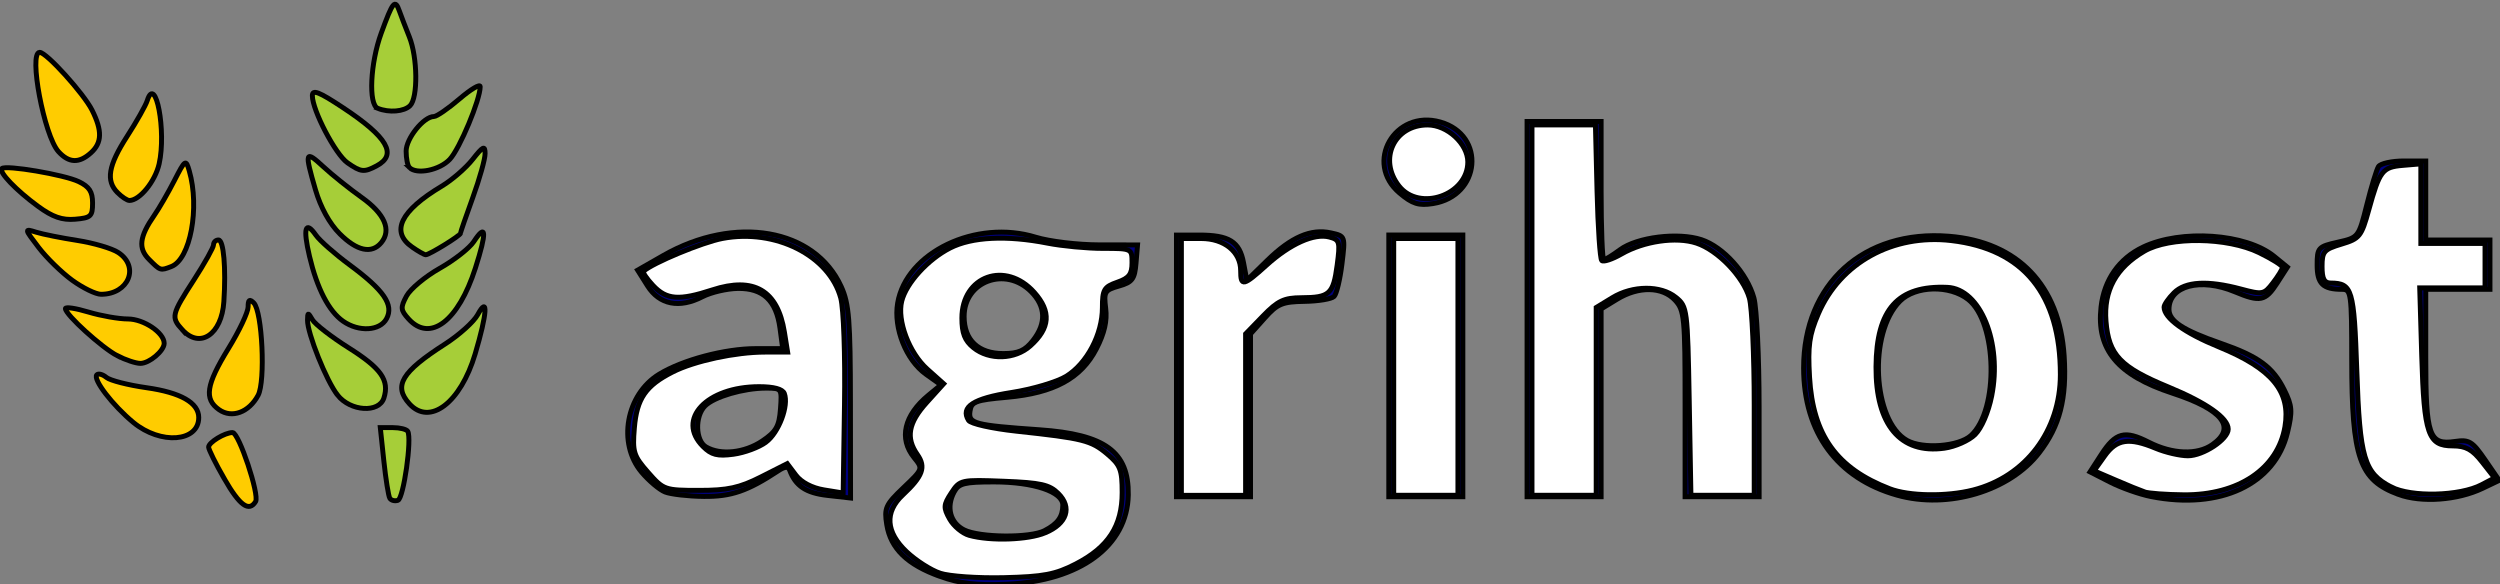 <?xml version="1.0" encoding="UTF-8" standalone="no"?>
<!-- Created with Inkscape (http://www.inkscape.org/) -->

<svg
   xmlns:dc="http://purl.org/dc/elements/1.1/"
   xmlns:cc="http://creativecommons.org/ns#"
   xmlns:rdf="http://www.w3.org/1999/02/22-rdf-syntax-ns#"
   xmlns:svg="http://www.w3.org/2000/svg"
   xmlns="http://www.w3.org/2000/svg"
   xmlns:sodipodi="http://sodipodi.sourceforge.net/DTD/sodipodi-0.dtd"
   xmlns:inkscape="http://www.inkscape.org/namespaces/inkscape"
   width="383.326mm"
   height="89.609mm"
   viewBox="0 0 383.326 89.609"
   version="1.1"
   id="svg8"
   inkscape:version="0.92.2 (5c3e80d, 2017-08-06)">
  <rect x="0" y="0" width="383.326" height="89.609" fill="#808080" stroke="none"/>
  <defs
     id="defs2" />
  <sodipodi:namedview
     id="base"
     pagecolor="#ffffff"
     bordercolor="#666666"
     borderopacity="1.0"
     inkscape:pageopacity="0.0"
     inkscape:pageshadow="2"
     inkscape:zoom="0.24748737"
     inkscape:cx="1588.7284"
     inkscape:cy="260.3215"
     inkscape:document-units="mm"
     inkscape:current-layer="layer1"
     showgrid="false"
     fit-margin-top="0"
     fit-margin-left="0"
     fit-margin-right="0"
     fit-margin-bottom="0"
     inkscape:window-width="1366"
     inkscape:window-height="715"
     inkscape:window-x="-8"
     inkscape:window-y="-8"
     inkscape:window-maximized="1" />
  <g
     inkscape:label="Layer 1"
     inkscape:groupmode="layer"
     id="layer1"
     transform="translate(99.221,-166.181)">
    <g
       id="g3899">
      <path
         transform="scale(0.265)"
         inkscape:connector-curvature="0"
         id="path3721"
         d="M 10.338,911.752 C 7.067,910.428 0.96,905.268 -3.233,900.285 -17.253,883.623 -12.174,855.316 6.931,843.639 20.584,835.294 45.065,828.805 62.895,828.805 H 78.467 l -1.589,-11.848 c -2.139,-15.946 -9.798,-23.162 -24.373,-22.961 -6.332,0.087 -15.546,2.245 -20.476,4.794 -13.368,6.913 -24.909,4.641 -31.777,-6.254 l -5.752,-9.126 14.849,-8.48 c 41.561,-23.736 87.69,-15.656 102.996,18.042 4.503,9.912 5.254,19.385 5.308,66.918 l 0.063,55.372 -13.398,-1.51 c -12.396,-1.397 -18.475,-5.471 -21.846,-14.638 -0.827,-2.249 -2.719,-2.14 -6.532,0.375 -17.766,11.723 -27.344,15.021 -43.111,14.849 -9.098,-0.1 -19.219,-1.264 -22.49,-2.587 z m 56.239,-29.468 c 8.098,-5.44 9.854,-8.521 10.587,-18.571 0.869,-11.912 0.771,-12.049 -8.571,-12.034 -12.864,0.022 -29.752,4.98 -35.068,10.296 -5.976,5.976 -5.608,20.119 0.618,23.745 8.399,4.892 22.217,3.428 32.435,-3.436 z"
         style="fill:#000080;stroke:#000000;stroke-width:2.857" />
      <path
         transform="scale(0.265)"
         inkscape:connector-curvature="0"
         id="path3723"
         d="m 169.539,960.641 c -18.996,-6.769 -28.629,-16.105 -30.871,-29.921 -1.569,-9.672 -0.693,-11.619 9.672,-21.478 11.334,-10.782 11.368,-10.879 6.1,-17.384 -8.906,-10.999 -5.787,-24.484 8.354,-36.124 l 7.204,-5.929 -8.674,-6.177 c -11.46,-8.16 -18.815,-26.637 -16.369,-41.117 4.979,-29.473 45.434,-48.799 79.902,-38.171 7.857,2.423 24.328,4.419 36.601,4.436 l 22.315,0.031 -0.887,10.624 c -0.764,9.154 -2.128,10.977 -9.857,13.18 -8.309,2.368 -8.875,3.323 -7.679,12.948 0.898,7.224 -0.722,14.31 -5.315,23.249 -8.83,17.184 -24.543,25.731 -51.776,28.164 -18.299,1.635 -20.643,2.521 -21.437,8.101 -1.014,7.126 2.496,8.06 40.183,10.689 38.064,2.655 51.791,12.722 51.414,37.704 -0.448,29.604 -28.092,49.892 -70.396,51.665 -17.47,0.732 -26.933,-0.371 -38.484,-4.488 z m 60.506,-26.549 c 7.612,-4.007 10.425,-7.956 10.483,-14.718 0.066,-7.713 -16.853,-13.426 -39.764,-13.426 -17.235,0 -20.424,0.808 -23.128,5.862 -4.67,8.726 -2.262,17.821 5.793,21.882 8.962,4.518 38.315,4.77 46.616,0.4 z M 223.221,824.134 c 7.855,-9.986 7.479,-19.745 -1.091,-28.316 -14.85,-14.85 -38.701,-5.966 -38.701,14.416 0,13.643 8.23,21.429 22.65,21.429 8.719,0 12.541,-1.678 17.143,-7.528 z"
         style="fill:#000080;stroke:#000000;stroke-width:2.857" />
      <path
         transform="scale(0.265)"
         inkscape:connector-curvature="0"
         id="path3725"
         d="m 306.286,838.805 v -75.714 h 13.045 c 17.409,0 23.473,3.763 25.766,15.988 l 1.914,10.204 11.78,-11.501 c 13.868,-13.54 25.296,-18.484 36.855,-15.946 8.355,1.835 8.365,1.863 6.403,17.975 -1.081,8.875 -3.116,17.333 -4.522,18.795 -1.407,1.462 -9.122,2.753 -17.145,2.87 -12.731,0.185 -15.647,1.397 -22.913,9.53 l -8.326,9.318 v 47.098 47.098 h -21.429 -21.429 z"
         style="fill:#000080;stroke:#000000;stroke-width:2.857" />
      <path
         transform="scale(0.265)"
         inkscape:connector-curvature="0"
         id="path3727"
         d="M 429.143,838.805 V 763.091 H 450.571 472 v 75.714 75.714 h -21.429 -21.429 z"
         style="fill:#000080;stroke:#000000;stroke-width:2.857" />
      <path
         transform="scale(0.265)"
         inkscape:connector-curvature="0"
         id="path3729"
         d="m 435.413,738.835 c -20.757,-17.466 -2.97,-48.616 23.502,-41.158 26.637,7.504 23.484,42.817 -4.216,47.223 -8.257,1.313 -11.867,0.178 -19.286,-6.065 z"
         style="fill:#000080;stroke:#000000;stroke-width:2.857" />
      <path
         transform="scale(0.265)"
         inkscape:connector-curvature="0"
         id="path3741"
         d="M 509.143,805.948 V 697.377 H 530.571 552 v 40 c 0,22 0.695,40 1.544,40 0.849,0 5.057,-2.597 9.351,-5.772 9.927,-7.339 33.673,-10.278 47.14,-5.833 12.7,4.191 26.395,19.378 30.364,33.67 1.648,5.936 3.004,34.257 3.013,62.935 l 0.016,52.143 H 622 600.571 v -53.747 c 0,-50.14 -0.391,-54.167 -5.826,-60 -7.369,-7.91 -21.039,-8.143 -33.46,-0.57 L 552,805.864 v 54.328 54.328 h -21.429 -21.429 z"
         style="fill:#000080;stroke:#000000;stroke-width:2.857" />
      <path
         transform="scale(0.265)"
         inkscape:connector-curvature="0"
         id="path3743"
         d="m 723.287,913.632 c -34.664,-9.74 -54.083,-36.141 -54.129,-73.594 -0.059,-48.719 34.702,-80.218 84.147,-76.249 39.752,3.191 63.987,28.404 66.614,69.301 1.587,24.717 -2.476,40.487 -14.427,55.992 -17.106,22.193 -52.729,32.831 -82.206,24.549 z m 42.676,-34.535 c 16.29,-14.742 15.266,-65.475 -1.59,-78.733 -10.768,-8.47 -30.492,-7.985 -39.448,0.97 -18.441,18.441 -15.885,69.288 4.051,80.571 9.124,5.164 29.922,3.585 36.987,-2.808 z"
         style="fill:#000080;stroke:#000000;stroke-width:2.857" />
      <path
         transform="scale(0.265)"
         inkscape:connector-curvature="0"
         id="path3745"
         d="m 870.125,914.401 c -6.531,-1.292 -17.134,-5.033 -23.563,-8.312 l -11.688,-5.963 6.42,-9.934 c 8.375,-12.959 13.65,-14.345 27.572,-7.243 13.676,6.977 28.047,7.527 36.783,1.408 14.099,-9.875 6.112,-20.187 -23.031,-29.733 -31.894,-10.447 -44.146,-25.224 -41.366,-49.891 1.775,-15.747 10.363,-28.014 24.262,-34.656 22.053,-10.538 59.693,-7.908 75.888,5.303 l 7.701,6.282 -5.976,9.286 c -6.731,10.459 -9.839,11.095 -24.427,5 -19.954,-8.337 -38.131,-3.505 -38.131,10.138 0,6.788 8.01,12.036 30,19.656 21.798,7.553 30.115,13.647 36.697,26.888 4.604,9.263 4.841,12.379 1.881,24.72 -7.214,30.071 -38.994,44.971 -79.024,37.051 z"
         style="fill:#000080;stroke:#000000;stroke-width:2.857" />
      <path
         transform="scale(0.265)"
         inkscape:connector-curvature="0"
         id="path3747"
         d="m 1013.429,913.215 c -22.703,-8.333 -27.105,-20.987 -27.127,-77.981 -0.015,-38.225 -0.351,-40.714 -5.497,-40.714 -11.202,0 -14.519,-3.208 -14.519,-14.043 0,-10.089 0.551,-10.698 12.001,-13.266 11.908,-2.671 12.037,-2.838 16.727,-21.577 2.599,-10.387 5.632,-20.351 6.739,-22.143 1.107,-1.791 7.723,-3.257 14.702,-3.257 h 12.689 v 22.857 22.857 h 18.571 18.571 v 14.286 14.286 h -18.571 -18.571 v 39.454 c 0,45.277 1.899,50.745 16.862,48.549 8.235,-1.209 10.1,-0.076 17.438,10.588 l 8.216,11.942 -9.678,4.615 c -14.516,6.922 -35.234,8.436 -48.552,3.547 z"
         style="fill:#000080;stroke:#000000;stroke-width:2.857" />
      <path
         transform="scale(0.265)"
         inkscape:connector-curvature="0"
         id="path3749"
         d="m -155.857,689.77 c -5.452,-2.2 -4.338,-26.092 2.029,-43.51 6.713,-18.367 7.97,-19.911 10.468,-12.863 1.055,2.975 3.656,9.745 5.782,15.044 4.787,11.935 5.041,35.188 0.435,39.794 -3.467,3.467 -12.162,4.18 -18.714,1.536 z"
         style="fill:#a6ce38;fill-opacity:1;stroke:#000000;stroke-width:2.857" />
      <path
         transform="scale(0.265)"
         inkscape:connector-curvature="0"
         id="path3751"
         d="m -173.384,721.286 c -6.925,-4.851 -20.254,-30.307 -20.302,-38.775 -0.022,-3.835 3.757,-2.362 17.829,6.95 25.641,16.966 31.517,27.084 19.474,33.53 -7.375,3.947 -9.193,3.765 -17.001,-1.704 z"
         style="fill:#a6ce38;fill-opacity:1;stroke:#000000;stroke-width:2.857" />
      <path
         transform="scale(0.265)"
         inkscape:connector-curvature="0"
         id="path3753"
         d="m -137.524,724.043 c -1.048,-1.048 -1.905,-5.324 -1.905,-9.502 0,-7.357 10.183,-20.022 16.098,-20.022 1.58,0 8.247,-4.6 14.816,-10.223 6.569,-5.622 11.943,-8.805 11.943,-7.071 0,7.571 -11.884,35.982 -17.593,42.059 -5.917,6.299 -19.128,8.99 -23.359,4.759 z"
         style="fill:#a6ce38;fill-opacity:1;stroke:#000000;stroke-width:2.857" />
      <path
         transform="scale(0.265)"
         inkscape:connector-curvature="0"
         id="path3755"
         d="m -135.936,770.072 c -12.683,-8.883 -6.813,-20.947 17.174,-35.294 5.867,-3.509 13.888,-10.467 17.825,-15.462 6.062,-7.691 7.164,-8.205 7.191,-3.356 0.017,3.15 -3.183,14.588 -7.111,25.419 -3.929,10.831 -7.143,20.166 -7.143,20.744 0,1.284 -17.972,12.37 -20.079,12.385 -0.829,0.006 -4.365,-1.991 -7.857,-4.437 z"
         style="fill:#a6ce38;fill-opacity:1;stroke:#000000;stroke-width:2.857" />
      <path
         transform="scale(0.265)"
         inkscape:connector-curvature="0"
         id="path3757"
         d="m -177.883,762.351 c -5.848,-5.848 -11.055,-15.31 -14,-25.44 -6.419,-22.079 -6.046,-23.158 4.597,-13.311 5.107,4.725 15.071,12.708 22.143,17.74 13.352,9.5 17.387,18.856 11.298,26.193 -5.514,6.643 -14.053,4.802 -24.038,-5.183 z"
         style="fill:#a6ce38;fill-opacity:1;stroke:#000000;stroke-width:2.857" />
      <path
         transform="scale(0.265)"
         inkscape:connector-curvature="0"
         id="path3759"
         d="m -175.952,812.918 c -8.209,-5.75 -15.007,-18.901 -19.388,-37.506 -3.86,-16.392 -2.447,-21.042 3.718,-12.241 2.218,3.167 11.006,10.909 19.529,17.205 19.84,14.657 25.625,23.087 21.339,31.095 -3.826,7.149 -16.054,7.851 -25.197,1.447 z"
         style="fill:#a6ce38;fill-opacity:1;stroke:#000000;stroke-width:2.857" />
      <path
         transform="scale(0.265)"
         inkscape:connector-curvature="0"
         id="path3761"
         d="m -138.025,811.635 c -4.62,-5.105 -4.753,-6.571 -1.198,-13.213 2.199,-4.109 10.847,-11.336 19.218,-16.06 8.371,-4.724 17.242,-11.676 19.714,-15.448 7.275,-11.103 7.618,-5.522 0.941,15.29 -9.868,30.756 -26.217,43.197 -38.675,29.431 z"
         style="fill:#a6ce38;fill-opacity:1;stroke:#000000;stroke-width:2.857" />
      <path
         transform="scale(0.265)"
         inkscape:connector-curvature="0"
         id="path3763"
         d="m -137.557,860.723 c -9.368,-10.351 -4.57,-18.376 20.67,-34.573 8.138,-5.222 16.63,-12.868 18.87,-16.992 6.184,-11.381 5.49,-0.672 -1.472,22.707 -8.432,28.313 -26.302,41.859 -38.068,28.858 z"
         style="fill:#a6ce38;fill-opacity:1;stroke:#000000;stroke-width:2.857" />
      <path
         transform="scale(0.265)"
         inkscape:connector-curvature="0"
         id="path3765"
         d="m -179.105,855.711 c -6.458,-8.21 -17.515,-35.847 -17.38,-43.441 0.08,-4.517 0.3,-4.528 2.855,-0.15 1.522,2.608 11.026,9.958 21.118,16.332 18.656,11.782 23.478,18.678 20.225,28.926 -2.803,8.832 -19.371,7.803 -26.819,-1.666 z"
         style="fill:#a6ce38;fill-opacity:1;stroke:#000000;stroke-width:2.857" />
      <path
         transform="scale(0.265)"
         inkscape:connector-curvature="0"
         id="path3767"
         d="m -148.876,915.385 c -0.77,-1.262 -2.323,-10.972 -3.452,-21.579 l -2.052,-19.286 h 7.307 c 4.019,0 7.878,0.964 8.576,2.143 2.494,4.213 -2.425,38.849 -5.67,39.922 -1.82,0.602 -3.939,0.062 -4.709,-1.2 z"
         style="fill:#a6ce38;fill-opacity:1;stroke:#000000;stroke-width:2.857" />
      <path
         transform="scale(0.265)"
         inkscape:connector-curvature="0"
         id="path3769"
         d="m -247.668,864.145 c -8.763,-6.138 -7.506,-14.39 5.382,-35.34 6.284,-10.214 11.426,-21.079 11.427,-24.143 10e-4,-4.19 0.814,-4.759 3.278,-2.295 4.917,4.917 6.819,45.394 2.511,53.444 -5.303,9.909 -15.16,13.544 -22.598,8.334 z"
         style="fill:#ffcc00;fill-opacity:1;stroke:#000000;stroke-width:2.857" />
      <path
         transform="scale(0.265)"
         inkscape:connector-curvature="0"
         id="path3771"
         d="m -297.237,871.547 c -11.97,-9.866 -23.642,-25.102 -21.144,-27.599 0.919,-0.919 3.41,-0.228 5.535,1.535 2.125,1.763 12.576,4.44 23.224,5.948 19.777,2.801 30.194,8.751 30.194,17.246 0,14.217 -22.015,15.888 -37.808,2.87 z"
         style="fill:#ffcc00;fill-opacity:1;stroke:#000000;stroke-width:2.857" />
      <path
         transform="scale(0.265)"
         inkscape:connector-curvature="0"
         id="path3773"
         d="m -306.571,832.905 c -8.915,-4.614 -30,-23.772 -30,-27.257 0,-1.099 5.99,-0.195 13.311,2.008 7.321,2.203 17.607,4.006 22.857,4.006 9.1,0 20.974,7.972 20.974,14.082 0,4.359 -8.628,11.634 -13.776,11.615 -2.638,-0.01 -8.653,-2.014 -13.367,-4.454 z"
         style="fill:#ffcc00;fill-opacity:1;stroke:#000000;stroke-width:2.857" />
      <path
         transform="scale(0.265)"
         inkscape:connector-curvature="0"
         id="path3775"
         d="m -268.986,817.866 c -6.561,-7.25 -6.215,-8.732 6.7,-28.714 6.286,-9.725 11.429,-18.925 11.429,-20.443 0,-1.518 1.286,-2.761 2.857,-2.761 2.982,0 4.389,16.16 3.109,35.714 -1.244,18.998 -13.877,27.494 -24.095,16.204 z"
         style="fill:#ffcc00;fill-opacity:1;stroke:#000000;stroke-width:2.857" />
      <path
         transform="scale(0.265)"
         inkscape:connector-curvature="0"
         id="path3777"
         d="m -288.146,777.231 c -6.427,-6.427 -5.638,-13.137 3.005,-25.568 2.731,-3.929 7.936,-12.929 11.565,-20 6.345,-12.362 6.678,-12.582 8.66,-5.714 6.172,21.389 0.604,51.163 -10.354,55.368 -6.393,2.453 -6.31,2.479 -12.875,-4.086 z"
         style="fill:#ffcc00;fill-opacity:1;stroke:#000000;stroke-width:2.857" />
      <path
         transform="scale(0.265)"
         inkscape:connector-curvature="0"
         id="path3785"
         d="m -332.571,789.302 c -6.129,-4.441 -14.903,-13.007 -19.499,-19.035 -8.331,-10.927 -8.335,-10.954 -1.429,-8.816 3.81,1.18 14.571,3.333 23.913,4.786 9.342,1.452 19.949,4.583 23.571,6.956 12.585,8.246 6.034,24.184 -9.94,24.184 -3.01,0 -10.488,-3.634 -16.616,-8.075 z"
         style="fill:#ffcc00;fill-opacity:1;stroke:#000000;stroke-width:2.857" />
      <path
         transform="scale(0.265)"
         inkscape:connector-curvature="0"
         id="path3789"
         d="m -352.384,746.502 c -12.706,-9.295 -22.905,-19.932 -20.968,-21.869 2.222,-2.222 36.064,3.517 44.457,7.539 6.158,2.952 8.038,5.848 8.038,12.385 0,7.703 -0.983,8.616 -10.098,9.383 -7.515,0.633 -12.996,-1.27 -21.429,-7.439 z"
         style="fill:#ffcc00;fill-opacity:1;stroke:#000000;stroke-width:2.857" />
      <path
         transform="scale(0.265)"
         inkscape:connector-curvature="0"
         id="path3791"
         d="m -340.608,714.795 c -8.257,-9.124 -17.378,-57.418 -10.844,-57.418 3.875,0 25.454,23.82 30.284,33.43 5.986,11.908 5.809,18.873 -0.629,24.699 -6.852,6.201 -12.759,5.978 -18.812,-0.711 z"
         style="fill:#ffcc00;fill-opacity:1;stroke:#000000;stroke-width:2.857" />
      <path
         transform="scale(0.265)"
         inkscape:connector-curvature="0"
         id="path3793"
         d="m -306.367,738.601 c -6.902,-6.902 -5.418,-15.691 5.517,-32.664 5.504,-8.543 10.739,-17.84 11.634,-20.659 4.876,-15.364 11.113,17.833 6.879,36.616 -2.286,10.142 -11.259,21.198 -17.204,21.198 -1.285,0 -4.357,-2.02 -6.826,-4.49 z"
         style="fill:#ffcc00;fill-opacity:1;stroke:#000000;stroke-width:2.857" />
      <path
         transform="scale(0.265)"
         inkscape:connector-curvature="0"
         id="path3795"
         d="m -244.541,904.263 c -5.045,-8.784 -9.173,-17.096 -9.173,-18.471 0,-2.731 9.364,-8.415 13.865,-8.415 3.648,0 15.689,36.098 13.32,39.932 -3.833,6.201 -9.181,2.327 -18.011,-13.047 z"
         style="fill:#ffcc00;fill-opacity:1;stroke:#000000;stroke-width:2.857" />
      <path
         transform="scale(0.265)"
         inkscape:connector-curvature="0"
         id="path3797"
         d="m 102.301,910.543 c -6.83,-1.112 -13.077,-4.396 -16.176,-8.503 l -5.048,-6.692 -15.294,7.738 c -12.372,6.26 -19.187,7.738 -35.671,7.738 -19.882,0 -20.601,-0.254 -29.56,-10.459 -8.401,-9.568 -9.076,-11.755 -7.922,-25.67 1.406,-16.957 6.561,-24.47 22.227,-32.394 12.588,-6.367 36.344,-11.477 53.363,-11.477 H 81.302 L 79.454,819.27 C 75.584,795.064 61.766,786.972 37.728,794.834 c -19.209,6.283 -26.484,5.738 -34.289,-2.57 -3.685,-3.922 -6.159,-7.625 -5.498,-8.228 5.257,-4.795 34.091,-16.765 45.677,-18.962 30.597,-5.803 61.811,9.919 68.419,34.462 1.666,6.187 2.61,33.119 2.17,61.886 l -0.779,50.932 z M 68.769,882.962 c 7.446,-5.559 13.333,-21.17 10.635,-28.201 -0.978,-2.549 -6.108,-3.937 -14.549,-3.937 -30.443,0 -48.22,18.921 -32.523,34.617 4.851,4.851 8.332,5.739 17.61,4.495 6.36,-0.853 14.833,-3.992 18.828,-6.974 z"
         style="fill:#ffffff;stroke:#000000;stroke-width:2.857" />
      <path
         transform="scale(0.265)"
         inkscape:connector-curvature="0"
         id="path3799"
         d="m 169.52,958.751 c -5.293,-1.778 -13.971,-7.334 -19.286,-12.346 -12.125,-11.435 -12.915,-22.971 -2.257,-32.94 11.595,-10.846 13.496,-16.102 8.436,-23.326 -6.829,-9.75 -5.296,-18.32 5.392,-30.15 l 9.804,-10.852 -9.484,-8.47 c -10.516,-9.391 -17.585,-28.211 -14.786,-39.363 2.616,-10.423 15.128,-24.158 27.978,-30.713 12.653,-6.455 32.747,-7.453 56.359,-2.799 8.464,1.668 22.929,3.033 32.143,3.033 16.584,0 16.753,0.084 16.753,8.292 0,6.644 -1.703,8.886 -8.571,11.28 -7.64,2.663 -8.571,4.258 -8.571,14.679 0,15.386 -8.905,32.295 -20.918,39.719 -5.317,3.286 -19.585,7.516 -31.707,9.401 -22.082,3.433 -29.637,8.346 -24.82,16.14 1.198,1.939 13.485,4.711 27.658,6.24 38.651,4.17 43.2,5.311 52.56,13.188 7.617,6.409 8.656,9.087 8.656,22.321 0,19.308 -8.015,31.624 -26.908,41.346 -11.737,6.04 -18.558,7.339 -41.429,7.892 -15.058,0.364 -31.708,-0.793 -37.001,-2.571 z m 60.868,-23.381 c 12.584,-5.258 15.685,-14.599 7.549,-22.739 -5.111,-5.114 -10.17,-6.252 -31.482,-7.082 -24.931,-0.971 -25.484,-0.849 -30.468,6.758 -4.543,6.933 -4.639,8.526 -0.917,15.156 2.287,4.075 7.354,8.299 11.259,9.386 12.317,3.429 34.06,2.699 44.059,-1.479 z m -8.655,-108.118 c 11.497,-10.273 12.208,-19.881 2.29,-30.98 -16.594,-18.572 -41.894,-9.591 -41.894,14.871 0,8.837 1.643,13.05 6.68,17.128 9.144,7.405 24.01,6.944 32.923,-1.019 z"
         style="fill:#ffffff;stroke:#000000;stroke-width:2.857" />
      <path
         transform="scale(0.265)"
         inkscape:connector-curvature="0"
         id="path3801"
         d="m 309.143,839.395 v -74.286 h 11.429 c 13.379,0 22.857,7.701 22.857,18.571 0,9.371 1.467,9.064 14.969,-3.135 13.711,-12.387 27.545,-18.596 36.322,-16.3 6.005,1.57 6.337,2.754 4.55,16.225 -2.233,16.832 -4.414,18.821 -20.704,18.881 -10.033,0.037 -13.671,1.759 -22.143,10.482 l -10.138,10.438 v 46.705 46.705 h -18.571 -18.571 z"
         style="fill:#ffffff;stroke:#000000;stroke-width:2.857" />
      <path
         transform="scale(0.265)"
         inkscape:connector-curvature="0"
         id="path3803"
         d="m 432,839.395 v -74.286 h 18.571 18.571 v 74.286 74.286 H 450.571 432 Z"
         style="fill:#ffffff;stroke:#000000;stroke-width:2.857" />
      <path
         transform="scale(0.265)"
         inkscape:connector-curvature="0"
         id="path3805"
         d="m 435.065,734.724 c -12.128,-15.418 -2.809,-35.329 16.535,-35.329 11.378,0 23.257,10.946 23.257,21.429 0,19.118 -27.996,28.897 -39.793,13.9 z"
         style="fill:#ffffff;stroke:#000000;stroke-width:2.857" />
      <path
         transform="scale(0.265)"
         inkscape:connector-curvature="0"
         id="path3807"
         d="M 512,806.538 V 699.395 h 18.35 18.35 l 0.936,38.342 c 0.515,21.088 1.738,39.14 2.718,40.116 0.981,0.976 6.123,-0.727 11.429,-3.785 12.942,-7.459 31.613,-10.167 43.364,-6.289 12.349,4.076 27.044,19.331 30.615,31.782 1.545,5.388 2.809,33.269 2.809,61.958 v 52.162 h -18.304 -18.304 l -0.982,-54.541 c -0.96,-53.313 -1.134,-54.664 -7.727,-60 -8.762,-7.091 -24.991,-6.992 -36.826,0.224 l -9.286,5.662 v 54.328 54.328 H 530.571 512 Z"
         style="fill:#ffffff;stroke:#000000;stroke-width:2.857" />
      <path
         transform="scale(0.265)"
         inkscape:connector-curvature="0"
         id="path3809"
         d="m 719.009,909.892 c -30.695,-11.827 -44.464,-30.985 -46.408,-64.574 -1.053,-18.183 -0.186,-24.401 5.122,-36.738 12.673,-29.46 43.163,-46.226 76.887,-42.28 41.777,4.889 63.104,31.084 63.104,77.508 0,32.507 -20.1,59.077 -50.551,66.824 -15.303,3.893 -36.992,3.56 -48.154,-0.741 z m 49.376,-31.353 c 3.76,-3.728 7.701,-12.882 9.586,-22.268 6.205,-30.897 -6.504,-62.077 -25.646,-62.92 -28.647,-1.262 -41.066,12.576 -41.279,45.995 -0.214,33.595 14.05,50.589 39.526,47.092 6.286,-0.863 14.302,-4.418 17.814,-7.899 z"
         style="fill:#ffffff;stroke:#000000;stroke-width:2.857" />
      <path
         transform="scale(0.265)"
         inkscape:connector-curvature="0"
         id="path3811"
         d="m 866.286,911.692 c -2.357,-0.846 -9.856,-3.933 -16.664,-6.861 l -12.378,-5.323 6.144,-8.628 c 6.958,-9.772 14.098,-10.82 29.6,-4.342 5.641,2.357 13.982,4.286 18.535,4.286 8.889,0 23.334,-9.548 23.334,-15.424 0,-6.454 -12.485,-15.25 -34.593,-24.373 -27.892,-11.51 -34.574,-18.542 -36.138,-38.038 -1.425,-17.751 5.816,-30.997 22.164,-40.544 14.663,-8.564 47.979,-8.138 66.425,0.849 7.464,3.636 13.543,7.461 13.508,8.5 -0.035,1.038 -2.511,5.073 -5.502,8.966 -5.203,6.771 -6.006,6.926 -18.549,3.571 -19.293,-5.16 -32.105,-4.43 -38.743,2.208 -3.143,3.143 -5.714,6.858 -5.714,8.255 0,6.354 11.747,14.889 31.736,23.057 30.683,12.539 41.651,25.783 38.211,46.144 -4.101,24.276 -26.974,39.675 -58.519,39.399 -10.214,-0.09 -20.5,-0.855 -22.857,-1.7 z"
         style="fill:#ffffff;stroke:#000000;stroke-width:2.857" />
      <path
         transform="scale(0.265)"
         inkscape:connector-curvature="0"
         id="path3813"
         d="m 1009.146,908.861 c -15.676,-8.123 -18.178,-16.6 -19.902,-67.429 -1.597,-47.096 -2.601,-50.455 -15.101,-50.564 -3.756,-0.033 -5,-2.42 -5,-9.591 0,-8.637 1.072,-9.869 11.243,-12.916 10.486,-3.142 11.548,-4.47 15.767,-19.738 6.284,-22.737 7.874,-24.821 19.708,-25.828 l 10.425,-0.887 v 23.03 23.03 h 18.571 18.572 v 12.857 12.857 h -18.896 -18.896 l 1.163,39.286 c 1.348,45.552 3.617,52.143 17.951,52.143 7.534,0 11.306,2.062 16.939,9.26 l 7.247,9.26 -7.576,3.969 c -12.601,6.602 -40.603,7.279 -52.215,1.262 z"
         style="fill:#ffffff;stroke:#000000;stroke-width:2.857" />
    </g>
  </g>
</svg>
